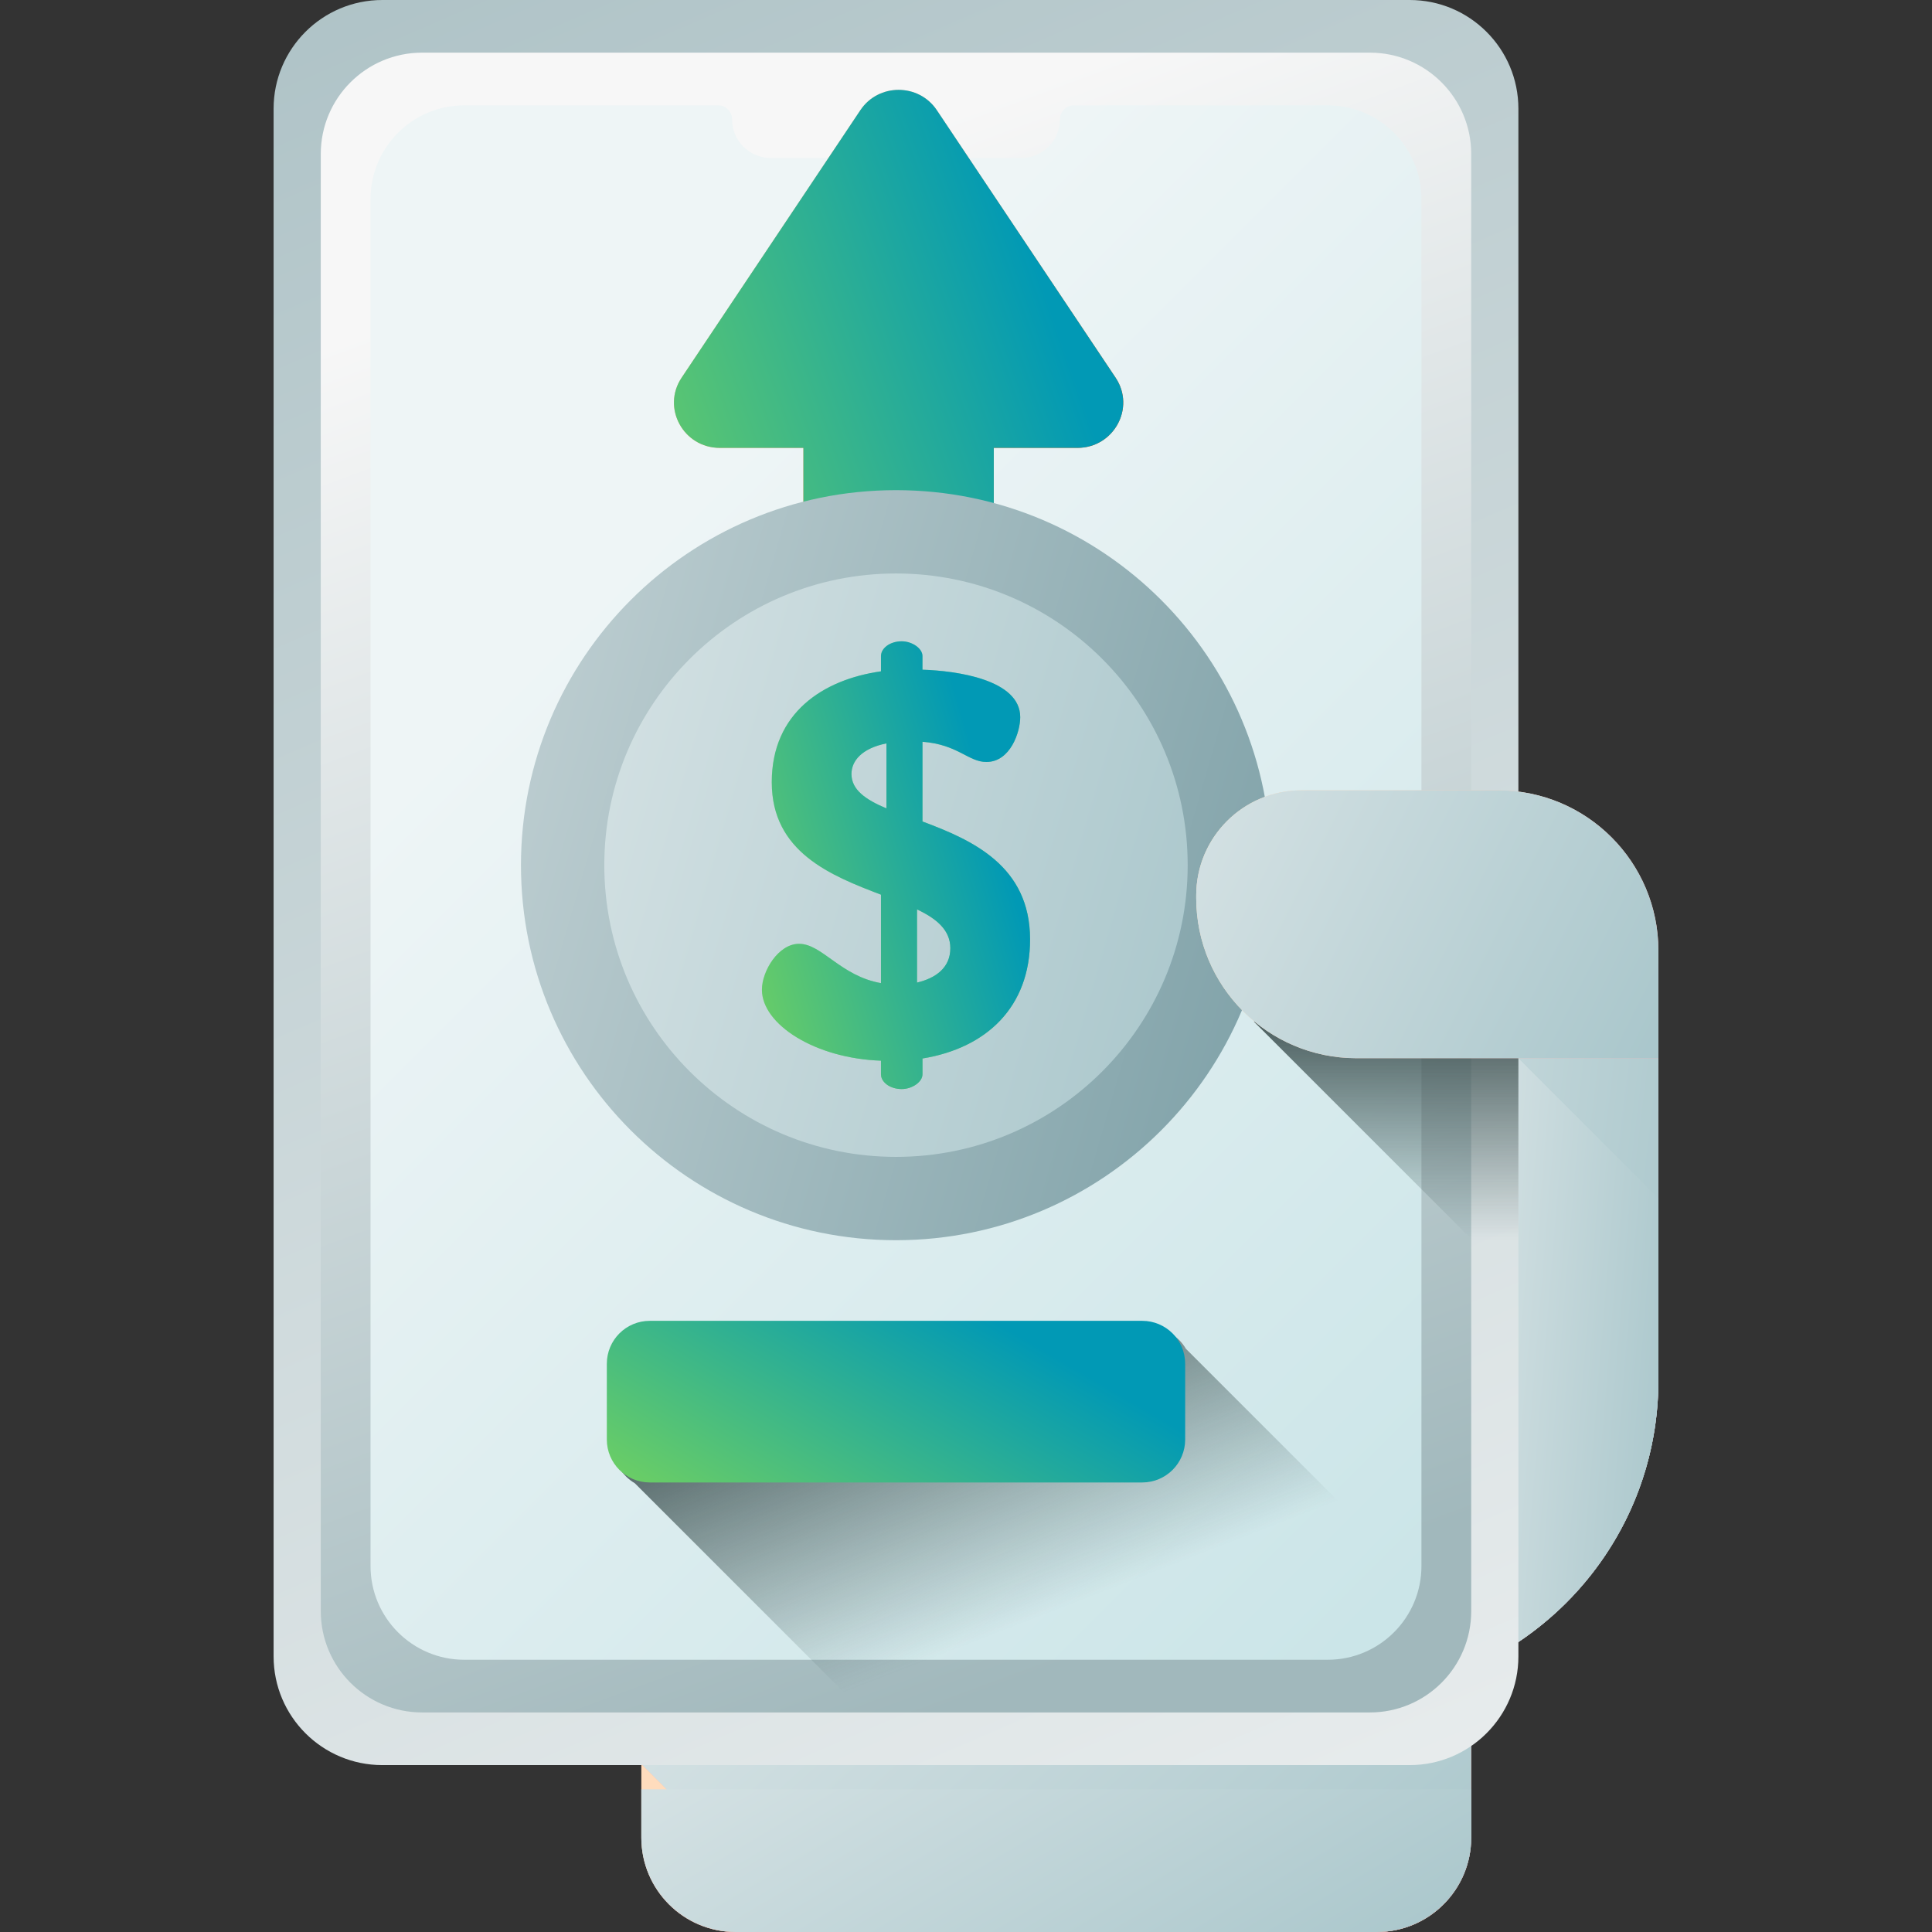 <svg width="172" height="172" viewBox="0 0 172 172" fill="none" xmlns="http://www.w3.org/2000/svg">
<rect x="0" y="0" width="172" height="172" fill="#333333" stroke="none"/>
<g clip-path="url(#clip0_143_108)">
<path d="M122.573 172H65.499C60.857 172 57.095 168.237 57.095 163.595V145.613C57.095 140.971 60.858 137.208 65.499 137.208H122.573C127.215 137.208 130.978 140.972 130.978 145.613V163.595C130.978 168.237 127.215 172 122.573 172Z" fill="url(#paint0_linear_143_108)"/>
<path d="M57.095 152.259V157.047L72.047 172H122.573C127.215 172 130.978 168.237 130.978 163.595V152.259H57.095Z" fill="url(#paint1_linear_143_108)"/>
<path d="M57.095 152.259V157.047L72.047 172H122.573C127.215 172 130.978 168.237 130.978 163.595V152.259H57.095Z" fill="url(#paint2_linear_143_108)"/>
<path d="M147.642 84.434V122.89C147.642 138.354 135.106 150.89 119.641 150.89V84.434H147.642Z" fill="url(#paint3_linear_143_108)"/>
<path d="M147.642 84.434V122.89C147.642 138.354 135.106 150.89 119.641 150.89V84.434H147.642Z" fill="url(#paint4_linear_143_108)"/>
<path d="M135.148 94.207H132.411V147.806C141.452 143.163 147.642 133.753 147.642 122.89V106.701L135.148 94.207Z" fill="url(#paint5_linear_143_108)"/>
<path d="M135.148 94.207H132.411V147.806C141.452 143.163 147.642 133.753 147.642 122.89V106.701L135.148 94.207Z" fill="url(#paint6_linear_143_108)"/>
<path d="M125.498 157.141H34.038C28.692 157.141 24.358 152.808 24.358 147.462V9.68C24.358 4.334 28.692 0 34.038 0H125.498C130.844 0 135.178 4.334 135.178 9.68V147.462C135.178 152.808 130.844 157.141 125.498 157.141Z" fill="url(#paint7_linear_143_108)"/>
<path d="M121.954 152.454H37.581C32.598 152.454 28.558 148.414 28.558 143.43V13.711C28.558 8.727 32.598 4.687 37.581 4.687H121.955C126.938 4.687 130.978 8.727 130.978 13.711V143.431C130.978 148.414 126.938 152.454 121.954 152.454Z" fill="url(#paint8_linear_143_108)"/>
<path d="M118.202 9.378H95.6C94.917 9.378 94.362 9.932 94.362 10.616C94.362 12.523 92.816 14.069 90.909 14.069H68.627C66.719 14.069 65.174 12.523 65.174 10.616C65.174 9.932 64.619 9.378 63.935 9.378H41.334C36.724 9.378 32.988 13.115 32.988 17.724V139.417C32.988 144.026 36.725 147.763 41.334 147.763H118.201C122.811 147.763 126.547 144.026 126.547 139.417V17.724C126.548 13.115 122.811 9.378 118.202 9.378Z" fill="url(#paint9_linear_143_108)"/>
<path d="M134.968 149.468L105.579 120.08C104.917 118.944 103.689 118.18 102.279 118.18H58.436C56.325 118.18 54.614 119.891 54.614 122.002V128.747C54.614 130.156 55.379 131.384 56.514 132.047L81.608 157.141H125.498C130.156 157.141 134.044 153.851 134.968 149.468Z" fill="url(#paint10_linear_143_108)"/>
<path d="M101.689 131.979H57.846C55.735 131.979 54.024 130.268 54.024 128.157V121.412C54.024 119.301 55.735 117.59 57.846 117.59H101.689C103.8 117.59 105.512 119.301 105.512 121.412V128.157C105.512 130.268 103.8 131.979 101.689 131.979Z" fill="url(#paint11_linear_143_108)"/>
<path d="M76.596 9.809L60.681 33.626C58.892 36.304 60.836 39.873 64.085 39.873H71.526V59.122C71.526 61.264 73.284 63 75.452 63H84.547C86.716 63 88.474 61.264 88.474 59.122V39.873H95.915C99.164 39.873 101.108 36.304 99.319 33.626L83.403 9.809C81.791 7.397 78.208 7.397 76.596 9.809Z" fill="url(#paint12_linear_143_108)"/>
<path d="M76.596 9.809L60.681 33.626C58.892 36.304 60.836 39.873 64.085 39.873H71.526V59.122C71.526 61.264 73.284 63 75.452 63H84.547C86.716 63 88.474 61.264 88.474 59.122V39.873H95.915C99.164 39.873 101.108 36.304 99.319 33.626L83.403 9.809C81.791 7.397 78.208 7.397 76.596 9.809Z" fill="url(#paint13_linear_143_108)"/>
<path d="M79.768 110.412C98.208 110.412 113.156 95.464 113.156 77.024C113.156 58.584 98.208 43.636 79.768 43.636C61.328 43.636 46.38 58.584 46.38 77.024C46.38 95.464 61.328 110.412 79.768 110.412Z" fill="url(#paint14_linear_143_108)"/>
<path d="M79.768 102.993C94.11 102.993 105.736 91.366 105.736 77.024C105.736 62.682 94.11 51.055 79.768 51.055C65.426 51.055 53.799 62.682 53.799 77.024C53.799 91.366 65.426 102.993 79.768 102.993Z" fill="url(#paint15_linear_143_108)"/>
<path d="M82.126 73.135V66.037C85.286 66.28 86.209 67.836 87.813 67.836C89.953 67.836 90.827 65.162 90.827 63.85C90.827 60.495 85.139 59.717 82.125 59.62V58.405C82.125 57.724 81.201 57.092 80.278 57.092C79.208 57.092 78.43 57.724 78.43 58.405V59.766C73.277 60.495 68.707 63.461 68.707 69.635C68.707 75.857 73.958 77.948 78.43 79.65V87.525C74.833 86.893 73.18 84.025 71.138 84.025C69.29 84.025 67.832 86.455 67.832 88.108C67.832 91.22 72.596 94.234 78.43 94.428V95.644C78.43 96.324 79.208 96.956 80.278 96.956C81.201 96.956 82.125 96.324 82.125 95.644V94.234C87.813 93.31 91.703 89.664 91.703 83.636C91.703 77.073 86.549 74.788 82.126 73.135ZM78.917 71.968C77.069 71.191 75.805 70.315 75.805 68.906C75.805 67.739 76.729 66.621 78.917 66.183V71.968ZM81.64 87.476V80.962C83.39 81.788 84.605 82.809 84.605 84.414C84.605 86.164 83.292 87.087 81.64 87.476Z" fill="url(#paint16_linear_143_108)"/>
<path d="M82.126 73.135V66.037C85.286 66.28 86.209 67.836 87.813 67.836C89.953 67.836 90.827 65.162 90.827 63.85C90.827 60.495 85.139 59.717 82.125 59.62V58.405C82.125 57.724 81.201 57.092 80.278 57.092C79.208 57.092 78.43 57.724 78.43 58.405V59.766C73.277 60.495 68.707 63.461 68.707 69.635C68.707 75.857 73.958 77.948 78.43 79.65V87.525C74.833 86.893 73.18 84.025 71.138 84.025C69.29 84.025 67.832 86.455 67.832 88.108C67.832 91.22 72.596 94.234 78.43 94.428V95.644C78.43 96.324 79.208 96.956 80.278 96.956C81.201 96.956 82.125 96.324 82.125 95.644V94.234C87.813 93.31 91.703 89.664 91.703 83.636C91.703 77.073 86.549 74.788 82.126 73.135ZM78.917 71.968C77.069 71.191 75.805 70.315 75.805 68.906C75.805 67.739 76.729 66.621 78.917 66.183V71.968ZM81.64 87.476V80.962C83.39 81.788 84.605 82.809 84.605 84.414C84.605 86.164 83.292 87.087 81.64 87.476Z" fill="url(#paint17_linear_143_108)"/>
<path d="M135.178 114.5V90.95H111.628L135.178 114.5Z" fill="url(#paint18_linear_143_108)"/>
<path d="M147.642 94.207H120.757C112.881 94.207 106.496 87.822 106.496 79.947V79.713C106.496 74.548 110.683 70.361 115.847 70.361H133.381C141.257 70.361 147.642 76.746 147.642 84.622V94.207Z" fill="url(#paint19_linear_143_108)"/>
<path d="M147.642 94.207H120.757C112.881 94.207 106.496 87.822 106.496 79.947V79.713C106.496 74.548 110.683 70.361 115.847 70.361H133.381C141.257 70.361 147.642 76.746 147.642 84.622V94.207Z" fill="url(#paint20_linear_143_108)"/>
<path d="M57.095 159.295V163.595C57.095 168.237 60.858 172 65.499 172H122.573C127.215 172 130.978 168.237 130.978 163.595V159.295H57.095Z" fill="url(#paint21_linear_143_108)"/>
<path d="M57.095 159.295V163.595C57.095 168.237 60.858 172 65.499 172H122.573C127.215 172 130.978 168.237 130.978 163.595V159.295H57.095Z" fill="url(#paint22_linear_143_108)"/>
</g>
<defs>
<linearGradient id="paint0_linear_143_108" x1="72.711" y1="141.71" x2="117.71" y2="168.918" gradientUnits="userSpaceOnUse">
<stop stop-color="#FFDCBD"/>
<stop offset="1" stop-color="#FFA9B1"/>
</linearGradient>
<linearGradient id="paint1_linear_143_108" x1="94.037" y1="170.241" x2="94.037" y2="148.154" gradientUnits="userSpaceOnUse">
<stop stop-color="#FFA9B1" stop-opacity="0"/>
<stop offset="1" stop-color="#F89580"/>
</linearGradient>
<linearGradient id="paint2_linear_143_108" x1="138.734" y1="169.132" x2="58.173" y2="81.665" gradientUnits="userSpaceOnUse">
<stop stop-color="#A7C5CA"/>
<stop offset="1" stop-color="#F7F7F7"/>
</linearGradient>
<linearGradient id="paint3_linear_143_108" x1="102.903" y1="99.076" x2="136.522" y2="119.404" gradientUnits="userSpaceOnUse">
<stop stop-color="#FFDCBD"/>
<stop offset="1" stop-color="#FFA9B1"/>
</linearGradient>
<linearGradient id="paint4_linear_143_108" x1="150.581" y1="141.236" x2="85.039" y2="133.225" gradientUnits="userSpaceOnUse">
<stop stop-color="#A7C5CA"/>
<stop offset="1" stop-color="#F7F7F7"/>
</linearGradient>
<linearGradient id="paint5_linear_143_108" x1="149.241" y1="140.02" x2="113.302" y2="137.058" gradientUnits="userSpaceOnUse">
<stop stop-color="#A7C5CA"/>
<stop offset="1" stop-color="#F7F7F7"/>
</linearGradient>
<linearGradient id="paint6_linear_143_108" x1="149.241" y1="140.02" x2="113.302" y2="137.058" gradientUnits="userSpaceOnUse">
<stop stop-color="#A7C5CA"/>
<stop offset="1" stop-color="#F7F7F7"/>
</linearGradient>
<linearGradient id="paint7_linear_143_108" x1="63.5" y1="-26" x2="160.752" y2="199.81" gradientUnits="userSpaceOnUse">
<stop stop-color="#ACC1C5"/>
<stop offset="1" stop-color="#F7F7F7"/>
</linearGradient>
<linearGradient id="paint8_linear_143_108" x1="83.154" y1="152.812" x2="36.88" y2="27.834" gradientUnits="userSpaceOnUse">
<stop stop-color="#A1B8BC"/>
<stop offset="1" stop-color="#F7F7F7"/>
</linearGradient>
<linearGradient id="paint9_linear_143_108" x1="53.446" y1="52.249" x2="133.979" y2="132.782" gradientUnits="userSpaceOnUse">
<stop stop-color="#EEF5F6"/>
<stop offset="1" stop-color="#CBE5E8"/>
</linearGradient>
<linearGradient id="paint10_linear_143_108" x1="96.009" y1="142.6" x2="84.542" y2="113.09" gradientUnits="userSpaceOnUse">
<stop stop-color="#3E5959" stop-opacity="0"/>
<stop offset="1" stop-color="#384949"/>
</linearGradient>
<linearGradient id="paint11_linear_143_108" x1="47.437" y1="131.979" x2="64.103" y2="103.349" gradientUnits="userSpaceOnUse">
<stop stop-color="#7BD659"/>
<stop offset="1" stop-color="#0199B5"/>
</linearGradient>
<linearGradient id="paint12_linear_143_108" x1="66.295" y1="24.177" x2="88.22" y2="46.375" gradientUnits="userSpaceOnUse">
<stop stop-color="#FFC19E"/>
<stop offset="1" stop-color="#FF5D02"/>
</linearGradient>
<linearGradient id="paint13_linear_143_108" x1="54.882" y1="63" x2="100.479" y2="47.08" gradientUnits="userSpaceOnUse">
<stop stop-color="#7BD659"/>
<stop offset="1" stop-color="#0199B5"/>
</linearGradient>
<linearGradient id="paint14_linear_143_108" x1="120.166" y1="100.712" x2="-26.162" y2="58.262" gradientUnits="userSpaceOnUse">
<stop stop-color="#799DA4"/>
<stop offset="1" stop-color="#F7F7F7"/>
</linearGradient>
<linearGradient id="paint15_linear_143_108" x1="111.188" y1="95.448" x2="-2.622" y2="62.431" gradientUnits="userSpaceOnUse">
<stop stop-color="#A7C5CA"/>
<stop offset="1" stop-color="#F7F7F7"/>
</linearGradient>
<linearGradient id="paint16_linear_143_108" x1="94.208" y1="91.165" x2="39.16" y2="81.603" gradientUnits="userSpaceOnUse">
<stop stop-color="#52C279"/>
<stop offset="1" stop-color="#F7F7F7"/>
</linearGradient>
<linearGradient id="paint17_linear_143_108" x1="64.778" y1="96.956" x2="92.975" y2="88.85" gradientUnits="userSpaceOnUse">
<stop stop-color="#7BD659"/>
<stop offset="1" stop-color="#0199B5"/>
</linearGradient>
<linearGradient id="paint18_linear_143_108" x1="123.403" y1="110.365" x2="123.403" y2="88.466" gradientUnits="userSpaceOnUse">
<stop stop-color="#3E5959" stop-opacity="0"/>
<stop offset="1" stop-color="#384949"/>
</linearGradient>
<linearGradient id="paint19_linear_143_108" x1="116.808" y1="76.08" x2="150.427" y2="96.408" gradientUnits="userSpaceOnUse">
<stop stop-color="#FFDCBD"/>
<stop offset="1" stop-color="#FFA9B1"/>
</linearGradient>
<linearGradient id="paint20_linear_143_108" x1="151.961" y1="90.743" x2="73.795" y2="51.616" gradientUnits="userSpaceOnUse">
<stop stop-color="#A7C5CA"/>
<stop offset="1" stop-color="#F7F7F7"/>
</linearGradient>
<linearGradient id="paint21_linear_143_108" x1="94.037" y1="163.791" x2="94.037" y2="170.241" gradientUnits="userSpaceOnUse">
<stop stop-color="#FFA9B1" stop-opacity="0"/>
<stop offset="1" stop-color="#F89580"/>
</linearGradient>
<linearGradient id="paint22_linear_143_108" x1="138.734" y1="170.154" x2="93.097" y2="93.163" gradientUnits="userSpaceOnUse">
<stop stop-color="#A7C5CA"/>
<stop offset="1" stop-color="#F7F7F7"/>
</linearGradient>
<clipPath id="clip0_143_108">
<rect width="172" height="172" fill="white"/>
</clipPath>
</defs>
</svg>

